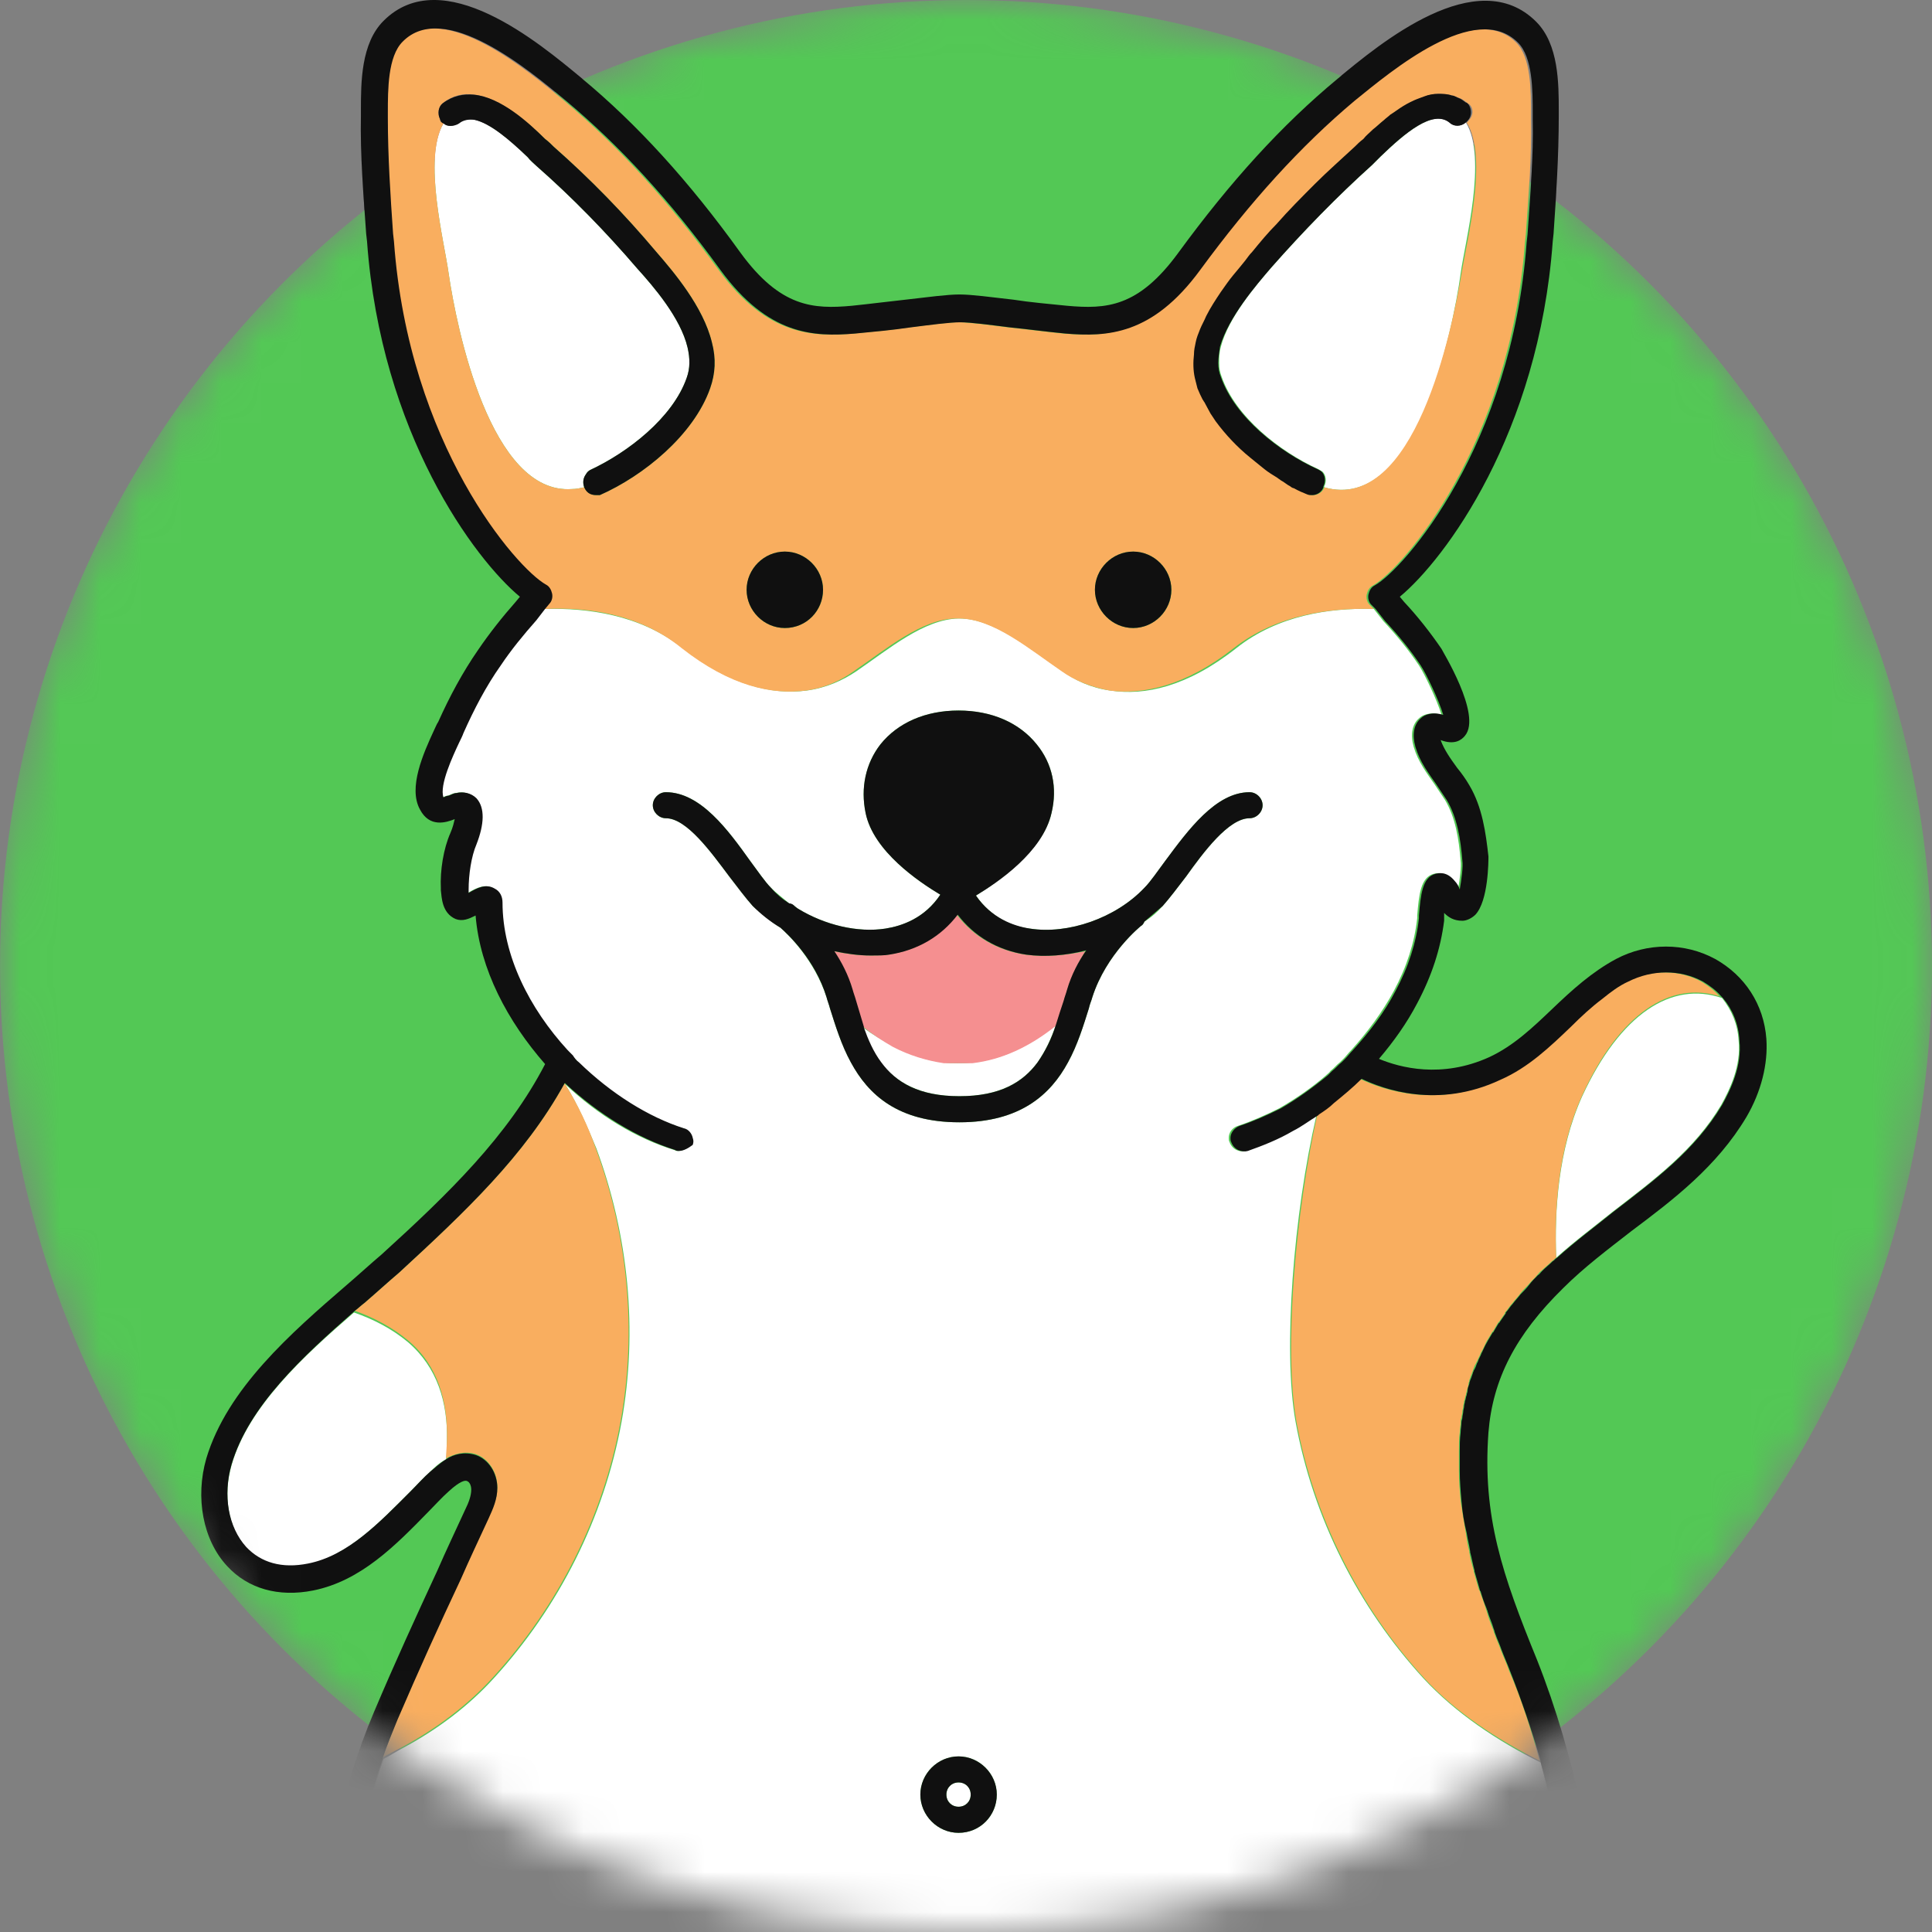 <svg width="48" height="48" viewBox="0 0 48 48" fill="none" xmlns="http://www.w3.org/2000/svg">
<rect x="0" y="0" width="48" height="48" fill="#808080" stroke="none"/>
<g clip-path="url(#clip0_2374_2957)">
<g clip-path="url(#clip1_2374_2957)">
<path d="M43.195 25.854C43.173 25.444 43.022 25.099 42.785 24.797C41.533 24.365 40.26 25.185 39.31 27.235C38.706 28.573 38.62 30.105 38.663 31.249C39.116 30.839 39.612 30.472 40.066 30.105C41.101 29.307 42.094 28.573 42.763 27.451C42.979 27.062 43.26 26.48 43.195 25.854Z" fill="white"/>
<path d="M35.361 41.694C33.742 39.925 32.62 37.702 32.189 35.328C31.865 33.537 32.146 30.127 32.707 27.71C32.512 27.839 32.297 27.991 32.081 28.098C31.714 28.314 31.326 28.465 30.959 28.595C30.786 28.638 30.613 28.552 30.549 28.379C30.527 28.336 30.527 28.314 30.527 28.271C30.527 28.142 30.613 28.012 30.764 27.969C31.088 27.861 31.433 27.71 31.779 27.537C32.189 27.3 32.599 27.019 32.944 26.717L32.966 26.696C32.987 26.674 33.03 26.652 33.052 26.609C33.138 26.545 33.203 26.458 33.289 26.393C33.311 26.372 33.354 26.329 33.376 26.307C33.44 26.242 33.505 26.156 33.57 26.091C33.98 25.638 34.347 25.142 34.627 24.624C34.951 24.02 35.145 23.415 35.21 22.811C35.21 22.79 35.21 22.768 35.21 22.746C35.253 22.228 35.296 21.797 35.62 21.71C35.706 21.689 35.901 21.646 36.095 21.883C36.16 21.948 36.203 22.034 36.224 22.099C36.267 21.861 36.311 21.516 36.289 21.387C36.246 20.847 36.16 20.308 35.901 19.876C35.814 19.747 35.728 19.617 35.642 19.488C35.447 19.207 35.232 18.927 35.124 18.56C35.037 18.258 35.081 17.998 35.253 17.848C35.34 17.761 35.534 17.675 35.814 17.761C35.706 17.394 35.383 16.725 35.253 16.531C34.994 16.143 34.692 15.776 34.368 15.43L34.131 15.128C34.109 15.128 34.066 15.128 34.045 15.128C33.052 15.107 31.757 15.279 30.721 16.099C29.491 17.07 28.434 17.286 27.592 17.157C27.096 17.092 26.707 16.898 26.405 16.682C25.585 16.121 24.7 15.366 23.837 15.366H23.815C22.952 15.387 22.089 16.121 21.269 16.682C20.945 16.898 20.535 17.092 20.039 17.157C19.219 17.265 18.161 17.049 16.953 16.099C15.895 15.258 14.557 15.107 13.586 15.128C13.564 15.128 13.543 15.128 13.521 15.128L13.305 15.409C12.982 15.776 12.68 16.143 12.421 16.531C12.054 17.049 11.752 17.632 11.493 18.214C11.471 18.279 11.428 18.365 11.385 18.452C11.234 18.775 10.888 19.509 10.996 19.811C11.039 19.79 11.083 19.768 11.126 19.768C11.191 19.747 11.255 19.703 11.32 19.703C11.493 19.66 11.687 19.703 11.816 19.833C12.032 20.07 12.011 20.48 11.816 20.977C11.687 21.279 11.622 21.732 11.622 22.099V22.142C11.622 22.142 11.622 22.164 11.622 22.185C11.838 22.056 12.054 21.948 12.27 22.077C12.399 22.142 12.464 22.271 12.464 22.423C12.464 23.739 13.133 25.055 14.082 26.091C14.126 26.134 14.169 26.178 14.212 26.221C14.255 26.286 14.32 26.329 14.363 26.393C15.14 27.17 16.068 27.753 16.974 28.034C17.082 28.055 17.168 28.163 17.19 28.271C17.212 28.336 17.212 28.379 17.19 28.444C17.104 28.508 16.974 28.595 16.845 28.595C16.823 28.595 16.78 28.595 16.758 28.573C15.83 28.293 14.859 27.71 14.039 26.933C14.363 27.451 14.6 28.012 14.816 28.53C15.615 30.688 15.852 33.062 15.442 35.328C15.01 37.702 13.888 39.925 12.27 41.694C11.644 42.385 10.867 42.968 10.025 43.421C9.852 43.507 9.701 43.615 9.529 43.701C8.968 45.342 8.666 47.111 8.666 48.838C8.666 48.859 8.666 48.859 8.666 48.881H39.008C39.008 47.327 38.749 45.514 38.275 43.788C37.196 43.248 36.16 42.558 35.361 41.694ZM20.621 25.055C20.6 24.969 20.557 24.861 20.535 24.775C20.233 23.847 19.585 23.221 19.391 23.049C19.154 22.897 18.916 22.703 18.701 22.509C18.528 22.315 18.334 22.056 18.118 21.775C17.665 21.171 17.061 20.329 16.543 20.329C16.37 20.329 16.219 20.178 16.219 20.006C16.219 19.833 16.37 19.682 16.543 19.682C17.406 19.682 18.096 20.631 18.636 21.387C18.83 21.646 19.003 21.905 19.154 22.056C19.283 22.185 19.456 22.315 19.607 22.444C19.65 22.466 19.672 22.466 19.715 22.487C19.715 22.487 19.758 22.53 19.823 22.574C20.492 22.984 21.312 23.178 22.003 23.07C22.413 23.005 22.974 22.811 23.362 22.228C22.823 21.905 21.7 21.149 21.506 20.2C21.377 19.574 21.506 18.97 21.873 18.495C22.305 17.955 22.995 17.653 23.815 17.653C24.635 17.653 25.326 17.955 25.758 18.495C26.146 18.97 26.276 19.574 26.125 20.2C25.909 21.149 24.765 21.926 24.247 22.25C24.635 22.811 25.175 23.027 25.585 23.07C26.535 23.221 27.721 22.811 28.434 22.056C28.585 21.905 28.757 21.646 28.952 21.387C29.513 20.631 30.203 19.682 31.045 19.682C31.218 19.682 31.369 19.833 31.369 20.006C31.369 20.178 31.218 20.329 31.045 20.329C30.527 20.329 29.901 21.171 29.47 21.775C29.254 22.056 29.059 22.315 28.887 22.509C28.757 22.66 28.606 22.79 28.434 22.897C28.412 22.941 28.39 22.984 28.347 23.005C28.347 23.005 27.484 23.696 27.139 24.775C27.117 24.861 27.074 24.948 27.052 25.055C26.923 25.465 26.772 25.962 26.535 26.393C26.103 27.192 25.348 27.883 23.837 27.883C22.305 27.883 21.571 27.192 21.139 26.393C20.902 25.962 20.751 25.465 20.621 25.055ZM23.815 45.536C23.297 45.536 22.866 45.104 22.866 44.586C22.866 44.068 23.297 43.637 23.815 43.637C24.333 43.637 24.765 44.068 24.765 44.586C24.765 45.104 24.355 45.536 23.815 45.536Z" fill="white"/>
<path d="M10.198 37.054C10.37 36.882 10.521 36.709 10.694 36.558C10.78 36.472 10.91 36.342 11.082 36.256C11.104 36.105 11.104 35.932 11.104 35.781C11.126 34.853 10.867 33.968 10.133 33.343C9.744 33.019 9.291 32.781 8.795 32.609C7.522 33.709 6.162 34.961 5.752 36.407C5.536 37.162 5.666 37.961 6.119 38.457C6.486 38.846 7.004 38.997 7.651 38.867C8.644 38.651 9.421 37.831 10.198 37.054Z" fill="white"/>
<path d="M14.212 12.15C14.32 12.15 14.406 12.129 14.514 12.107C14.471 11.999 14.492 11.87 14.557 11.783C14.579 11.74 14.622 11.697 14.665 11.675C15.593 11.244 16.715 10.38 17.061 9.388C17.147 9.15 17.147 8.913 17.082 8.632C16.909 7.899 16.24 7.122 15.83 6.669C15.053 5.762 14.212 4.899 13.327 4.122C13.262 4.057 13.176 3.993 13.111 3.906C12.68 3.475 12.183 3.065 11.795 2.978C11.644 2.957 11.514 2.957 11.406 3.065C11.342 3.108 11.255 3.129 11.191 3.129C11.126 3.129 11.061 3.108 11.018 3.065C10.5 3.949 11.039 6 11.147 6.798C11.342 8.136 12.183 12.301 14.212 12.15Z" fill="white"/>
<path d="M32.75 11.654C32.793 11.675 32.815 11.697 32.858 11.718C32.944 11.805 32.966 11.956 32.901 12.085C32.901 12.085 32.901 12.085 32.901 12.107C35.167 12.754 36.095 8.222 36.289 6.798C36.397 6 36.958 3.928 36.419 3.043C36.311 3.151 36.116 3.151 36.008 3.043C35.599 2.719 34.908 3.302 34.304 3.885C34.217 3.971 34.153 4.036 34.088 4.1C33.225 4.877 32.383 5.741 31.584 6.647C31.196 7.1 30.527 7.877 30.333 8.611C30.29 8.762 30.29 8.891 30.29 9.021C30.29 9.15 30.311 9.258 30.354 9.366C30.7 10.359 31.8 11.222 32.75 11.654Z" fill="white"/>
<path d="M23.837 27.235C24.83 27.235 25.412 26.89 25.779 26.393C25.973 26.113 26.125 25.789 26.232 25.465C25.585 25.983 24.894 26.329 24.161 26.393C24.031 26.415 23.923 26.415 23.794 26.415C23.664 26.415 23.556 26.415 23.448 26.393C23.017 26.35 22.585 26.199 22.175 25.983C21.938 25.854 21.679 25.703 21.441 25.53C21.549 25.854 21.7 26.134 21.873 26.393C22.262 26.89 22.844 27.235 23.837 27.235Z" fill="white"/>
<path d="M25.477 23.718C24.765 23.61 24.182 23.264 23.772 22.725C23.362 23.264 22.779 23.61 22.067 23.718C21.959 23.739 21.787 23.739 21.614 23.739C21.312 23.739 21.01 23.696 20.707 23.631C20.88 23.912 21.031 24.235 21.161 24.581C21.182 24.667 21.226 24.775 21.247 24.861C21.312 25.077 21.377 25.293 21.441 25.509C21.679 25.703 21.916 25.854 22.175 26.005C22.585 26.221 23.017 26.35 23.448 26.415H24.16C24.894 26.329 25.585 26.005 26.232 25.487C26.297 25.293 26.362 25.099 26.427 24.883C26.448 24.797 26.491 24.689 26.513 24.602C26.621 24.235 26.793 23.912 26.966 23.631C26.47 23.739 25.952 23.782 25.477 23.718Z" fill="#F58F90"/>
<path d="M42.267 24.386C41.706 24.084 41.015 24.084 40.411 24.386C40.195 24.516 39.979 24.667 39.764 24.818C39.505 25.034 39.246 25.271 38.987 25.509C38.469 26.005 37.929 26.523 37.239 26.825C35.685 27.559 34.325 27.062 33.786 26.803C33.57 27.019 33.332 27.213 33.095 27.408C32.965 27.494 32.858 27.58 32.728 27.688C32.189 30.105 31.887 33.515 32.21 35.328C32.642 37.68 33.764 39.925 35.383 41.694C36.16 42.536 37.174 43.205 38.253 43.745C38.037 42.968 37.8 42.212 37.498 41.522C37.433 41.327 37.346 41.155 37.282 40.982C37.239 40.853 37.174 40.723 37.131 40.594C37.109 40.55 37.109 40.507 37.087 40.464C37.023 40.313 36.98 40.184 36.936 40.033C36.936 40.011 36.915 39.989 36.915 39.968C36.872 39.817 36.807 39.666 36.764 39.536C36.764 39.515 36.764 39.515 36.742 39.493C36.699 39.342 36.656 39.191 36.613 39.04V39.018C36.569 38.867 36.526 38.716 36.505 38.565V38.544C36.462 38.392 36.44 38.241 36.419 38.09C36.375 37.831 36.332 37.572 36.289 37.292C36.267 37.054 36.246 36.795 36.246 36.536C36.246 36.385 36.246 36.234 36.246 36.083C36.246 36.083 36.246 36.083 36.246 36.062C36.246 35.911 36.246 35.738 36.267 35.587C36.267 35.501 36.289 35.414 36.289 35.328C36.289 35.285 36.289 35.263 36.31 35.22C36.31 35.177 36.332 35.112 36.332 35.069C36.332 35.026 36.354 34.983 36.354 34.94C36.354 34.896 36.375 34.853 36.375 34.81C36.397 34.767 36.397 34.702 36.419 34.659C36.419 34.616 36.44 34.594 36.44 34.551C36.462 34.486 36.483 34.443 36.483 34.378C36.483 34.357 36.505 34.335 36.505 34.292C36.526 34.227 36.548 34.163 36.569 34.119C36.569 34.098 36.591 34.076 36.591 34.055C36.613 33.99 36.634 33.925 36.677 33.86C36.677 33.839 36.699 33.817 36.699 33.817C36.721 33.752 36.764 33.688 36.785 33.623C36.785 33.602 36.807 33.602 36.807 33.58C36.85 33.515 36.872 33.45 36.915 33.364C36.915 33.343 36.936 33.343 36.936 33.321C36.98 33.256 37.023 33.17 37.066 33.105C37.066 33.105 37.066 33.084 37.087 33.084C37.131 33.019 37.174 32.932 37.217 32.868C37.217 32.868 37.217 32.846 37.239 32.846C37.282 32.781 37.346 32.695 37.39 32.63C37.39 32.63 37.39 32.63 37.39 32.609C37.454 32.544 37.498 32.458 37.562 32.393C37.627 32.307 37.692 32.242 37.757 32.156C37.821 32.069 37.886 32.005 37.972 31.918C38.037 31.832 38.123 31.767 38.188 31.681C38.231 31.638 38.253 31.594 38.296 31.573C38.382 31.486 38.469 31.422 38.555 31.335C38.598 31.314 38.62 31.271 38.663 31.249C38.62 30.127 38.684 28.595 39.31 27.213C40.238 25.185 41.49 24.365 42.72 24.753C42.591 24.602 42.44 24.494 42.267 24.386Z" fill="#F9AE5F"/>
<path d="M14.039 26.933C14.017 26.911 14.017 26.933 14.017 26.933C13.025 28.724 11.557 30.105 9.917 31.616C9.636 31.853 9.356 32.112 9.054 32.371C8.967 32.436 8.903 32.501 8.816 32.566C9.291 32.738 9.744 32.976 10.133 33.299C10.888 33.925 11.126 34.832 11.104 35.76C11.104 35.911 11.082 36.083 11.082 36.234C11.277 36.127 11.536 36.04 11.816 36.127C12.14 36.234 12.356 36.58 12.356 36.947C12.356 37.227 12.248 37.465 12.14 37.702C11.902 38.22 11.665 38.716 11.449 39.212C10.91 40.356 10.413 41.457 9.874 42.709C9.744 43.011 9.636 43.334 9.507 43.658C9.68 43.572 9.831 43.486 10.003 43.399C10.845 42.946 11.622 42.363 12.248 41.673C13.866 39.903 14.989 37.68 15.42 35.306C15.83 33.04 15.593 30.666 14.794 28.508C14.622 28.012 14.363 27.451 14.039 26.933Z" fill="#F9AE5F"/>
<path d="M34.045 15.128C34.066 15.128 34.109 15.128 34.131 15.128L34.023 15.02C33.958 14.956 33.937 14.848 33.958 14.761C33.98 14.675 34.023 14.589 34.109 14.546C34.843 14.136 37.519 11.071 37.886 6.021L37.908 5.827C37.972 4.877 38.059 3.906 38.037 2.957V2.827C38.037 2.244 38.037 1.424 37.67 1.057C36.613 -2.74777e-05 34.52 1.77 33.613 2.503C32.275 3.626 31.023 5.007 29.772 6.712C28.585 8.33 27.462 8.373 26.427 8.287C25.973 8.244 25.499 8.179 25.067 8.136C24.549 8.071 24.074 8.006 23.815 8.006C23.556 8.006 23.082 8.071 22.564 8.136C22.132 8.201 21.657 8.244 21.204 8.287C20.168 8.373 19.046 8.33 17.859 6.712C16.607 4.985 15.356 3.626 14.018 2.503C13.111 1.748 10.996 -0.022 9.96 1.036C9.594 1.403 9.594 2.223 9.594 2.805V2.935C9.594 3.885 9.658 4.877 9.723 5.805L9.745 5.999C10.111 11.049 12.787 14.114 13.521 14.524C13.608 14.567 13.651 14.653 13.672 14.74C13.694 14.826 13.672 14.934 13.608 14.999L13.5 15.128C13.521 15.128 13.543 15.128 13.564 15.128C14.557 15.085 15.874 15.236 16.931 16.099C18.14 17.049 19.175 17.265 20.017 17.157C20.513 17.092 20.902 16.898 21.204 16.682C22.024 16.121 22.909 15.366 23.772 15.366H23.794H23.815C24.679 15.366 25.563 16.121 26.384 16.682C26.686 16.898 27.096 17.07 27.57 17.157C28.39 17.265 29.448 17.049 30.657 16.099C31.735 15.258 33.074 15.107 34.045 15.128ZM17.643 9.647C17.233 10.812 15.982 11.826 14.902 12.301C14.902 12.301 14.859 12.301 14.816 12.301C14.708 12.301 14.6 12.258 14.536 12.15C14.536 12.128 14.514 12.128 14.514 12.107C14.406 12.128 14.32 12.15 14.212 12.15C12.183 12.301 11.342 8.136 11.147 6.798C11.039 5.999 10.5 3.949 11.018 3.064C10.996 3.043 10.975 3.043 10.953 3.021C10.931 3 10.931 2.978 10.931 2.957C10.867 2.827 10.888 2.654 10.996 2.568C11.234 2.374 11.514 2.309 11.773 2.352C12.442 2.417 13.133 3.064 13.543 3.453C13.629 3.518 13.694 3.582 13.759 3.647C14.665 4.446 15.507 5.309 16.305 6.258C16.737 6.755 17.471 7.618 17.686 8.503C17.794 8.913 17.773 9.28 17.643 9.647ZM19.499 15.603C18.981 15.603 18.55 15.171 18.55 14.653C18.55 14.136 18.981 13.704 19.499 13.704C20.017 13.704 20.449 14.136 20.449 14.653C20.449 15.171 20.039 15.603 19.499 15.603ZM28.153 15.603C27.635 15.603 27.203 15.171 27.203 14.653C27.203 14.136 27.635 13.704 28.153 13.704C28.671 13.704 29.103 14.136 29.103 14.653C29.103 15.171 28.671 15.603 28.153 15.603ZM32.901 12.107C32.858 12.236 32.728 12.301 32.62 12.301C32.577 12.301 32.534 12.301 32.491 12.28C32.383 12.236 32.275 12.172 32.167 12.128C32.146 12.107 32.102 12.085 32.081 12.085C31.994 12.042 31.93 11.999 31.843 11.934C31.822 11.913 31.779 11.891 31.757 11.87C31.649 11.805 31.541 11.718 31.433 11.654C31.326 11.567 31.196 11.481 31.088 11.373C30.764 11.093 30.462 10.79 30.225 10.467C30.182 10.402 30.139 10.337 30.095 10.273C30.031 10.186 29.988 10.1 29.944 9.992C29.923 9.97 29.923 9.949 29.901 9.927C29.858 9.841 29.815 9.733 29.772 9.647C29.729 9.56 29.707 9.474 29.707 9.388C29.664 9.215 29.664 9.021 29.685 8.805C29.685 8.697 29.707 8.611 29.729 8.503C29.75 8.395 29.793 8.287 29.836 8.179C29.88 8.071 29.923 7.963 29.988 7.855C30.095 7.64 30.225 7.445 30.354 7.251C30.462 7.1 30.549 6.971 30.657 6.841C30.764 6.712 30.851 6.582 30.959 6.474C31.023 6.41 31.088 6.323 31.131 6.258C31.326 6.021 31.541 5.805 31.735 5.568C32.038 5.223 32.361 4.899 32.685 4.575C33.009 4.251 33.333 3.949 33.678 3.647C33.742 3.582 33.807 3.518 33.894 3.453C33.958 3.388 34.045 3.302 34.131 3.216C34.217 3.129 34.304 3.043 34.412 2.978C34.455 2.935 34.52 2.892 34.563 2.849C34.67 2.762 34.778 2.698 34.886 2.633C34.994 2.568 35.102 2.503 35.232 2.46C35.296 2.439 35.34 2.417 35.404 2.395C35.512 2.352 35.642 2.331 35.75 2.331C35.858 2.331 35.987 2.352 36.095 2.374C36.16 2.395 36.203 2.417 36.267 2.439C36.332 2.46 36.375 2.503 36.44 2.547C36.462 2.568 36.483 2.59 36.505 2.59C36.613 2.698 36.613 2.87 36.483 3C36.462 3.021 36.462 3.043 36.44 3.043C36.98 3.906 36.44 5.978 36.311 6.798C36.073 8.201 35.145 12.754 32.901 12.107Z" fill="#F9AE5F"/>
<path d="M43.885 25.811C43.821 24.948 43.346 24.235 42.612 23.825C41.857 23.415 40.929 23.415 40.152 23.825C39.548 24.149 39.051 24.602 38.577 25.055C38.08 25.53 37.605 25.983 37.001 26.264C35.814 26.803 34.778 26.523 34.26 26.307C34.627 25.876 34.951 25.422 35.21 24.926C35.577 24.235 35.792 23.566 35.879 22.876C35.879 22.854 35.879 22.811 35.879 22.768C35.879 22.725 35.879 22.703 35.879 22.682C35.987 22.79 36.116 22.876 36.332 22.876C36.44 22.876 36.569 22.811 36.656 22.725C36.98 22.379 36.98 21.387 36.98 21.279C36.915 20.696 36.828 20.049 36.505 19.509C36.418 19.358 36.31 19.207 36.203 19.078C36.03 18.84 35.879 18.624 35.792 18.387C36.138 18.517 36.31 18.387 36.397 18.279C36.828 17.761 35.814 16.143 35.814 16.121C35.534 15.711 35.21 15.301 34.886 14.956L34.778 14.826C35.9 13.898 38.231 10.769 38.577 6L38.598 5.805C38.663 4.856 38.727 3.863 38.727 2.892V2.762C38.727 2.072 38.727 1.101 38.166 0.54C36.699 -0.928 34.282 1.079 33.224 1.964C31.843 3.108 30.57 4.51 29.275 6.28C28.282 7.64 27.484 7.683 26.513 7.597C26.081 7.553 25.585 7.51 25.175 7.445C24.614 7.381 24.139 7.316 23.837 7.316C23.535 7.316 23.06 7.381 22.499 7.445C22.089 7.489 21.592 7.553 21.161 7.597C20.211 7.683 19.391 7.64 18.398 6.28C17.125 4.51 15.83 3.086 14.449 1.942C13.413 1.079 10.996 -0.95 9.529 0.518C8.967 1.079 8.967 2.05 8.967 2.741V2.87C8.946 3.863 9.032 4.856 9.097 5.805L9.119 6C9.464 10.769 11.795 13.898 12.917 14.826L12.809 14.956C12.485 15.322 12.161 15.732 11.881 16.143C11.492 16.704 11.169 17.308 10.888 17.934C10.845 17.998 10.823 18.063 10.78 18.15C10.521 18.711 10.133 19.574 10.435 20.113C10.672 20.567 11.082 20.437 11.298 20.351C11.277 20.437 11.255 20.545 11.19 20.696C11.018 21.085 10.931 21.624 10.953 22.077V22.12C10.975 22.293 10.975 22.682 11.32 22.833C11.492 22.897 11.643 22.833 11.816 22.746C11.924 24.084 12.615 25.379 13.543 26.437C12.615 28.228 11.147 29.652 9.485 31.163C9.205 31.4 8.924 31.659 8.622 31.918C7.219 33.127 5.644 34.508 5.126 36.234C4.846 37.206 5.04 38.263 5.644 38.91C6.162 39.471 6.917 39.687 7.781 39.515C8.967 39.277 9.831 38.392 10.651 37.551C10.823 37.378 10.975 37.206 11.147 37.054C11.428 36.795 11.557 36.774 11.6 36.795C11.665 36.817 11.708 36.903 11.708 37.011C11.708 37.162 11.643 37.335 11.557 37.508C11.32 38.026 11.082 38.522 10.867 39.018C10.327 40.184 9.831 41.263 9.291 42.536C8.45 44.522 8.018 46.701 8.018 48.881C8.018 49.053 8.169 49.205 8.342 49.205C8.493 49.205 8.644 49.075 8.644 48.881C8.644 48.859 8.644 48.859 8.644 48.838C8.644 47.09 8.946 45.32 9.507 43.701C9.507 43.701 9.507 43.701 9.507 43.68C9.615 43.356 9.744 43.054 9.874 42.73C10.413 41.478 10.91 40.378 11.449 39.234C11.665 38.738 11.902 38.241 12.14 37.724C12.248 37.486 12.356 37.249 12.356 36.968C12.356 36.601 12.14 36.256 11.816 36.148C11.536 36.062 11.277 36.127 11.082 36.256C10.91 36.364 10.78 36.493 10.694 36.558C10.521 36.709 10.37 36.882 10.198 37.054C9.421 37.831 8.644 38.651 7.651 38.846C7.004 38.975 6.486 38.824 6.119 38.436C5.666 37.939 5.536 37.141 5.752 36.386C6.184 34.918 7.543 33.688 8.795 32.587C8.795 32.587 8.795 32.587 8.816 32.566C8.903 32.501 8.967 32.436 9.054 32.371C9.356 32.112 9.636 31.854 9.917 31.616C11.557 30.105 13.025 28.724 14.017 26.933C14.017 26.933 14.017 26.911 14.039 26.911L14.061 26.933C14.881 27.688 15.83 28.271 16.78 28.573C16.801 28.595 16.845 28.595 16.866 28.595C16.996 28.595 17.125 28.508 17.211 28.444C17.233 28.379 17.233 28.336 17.211 28.271C17.19 28.163 17.104 28.055 16.996 28.034C16.111 27.753 15.183 27.17 14.384 26.393C14.319 26.35 14.276 26.286 14.233 26.221C14.19 26.178 14.147 26.134 14.104 26.091C13.154 25.055 12.485 23.739 12.485 22.423C12.485 22.271 12.42 22.142 12.291 22.077C12.075 21.948 11.859 22.056 11.643 22.185C11.643 22.164 11.643 22.142 11.643 22.142V22.099C11.643 21.732 11.708 21.279 11.838 20.977C12.032 20.48 12.053 20.07 11.838 19.833C11.708 19.703 11.514 19.66 11.341 19.703C11.277 19.703 11.212 19.747 11.147 19.768C11.104 19.768 11.061 19.79 11.018 19.811C10.91 19.509 11.255 18.775 11.406 18.452C11.449 18.365 11.492 18.279 11.514 18.214C11.773 17.632 12.075 17.049 12.442 16.531C12.701 16.143 13.003 15.776 13.327 15.409L13.543 15.128L13.65 14.999C13.715 14.934 13.737 14.826 13.715 14.74C13.694 14.653 13.65 14.567 13.564 14.524C12.83 14.114 10.154 11.05 9.788 6L9.766 5.805C9.701 4.877 9.636 3.885 9.636 2.935V2.806C9.636 2.223 9.636 1.403 10.003 1.036C11.039 -0.022 13.154 1.748 14.061 2.503C15.399 3.626 16.65 4.985 17.902 6.712C19.089 8.33 20.211 8.373 21.247 8.287C21.7 8.244 22.175 8.201 22.607 8.136C23.125 8.071 23.599 8.007 23.858 8.007C24.117 8.007 24.592 8.071 25.11 8.136C25.542 8.179 26.016 8.244 26.47 8.287C27.506 8.373 28.628 8.33 29.815 6.712C31.066 5.007 32.318 3.626 33.656 2.503C34.562 1.77 36.656 3.83839e-05 37.713 1.058C38.08 1.424 38.08 2.244 38.08 2.827V2.957C38.102 3.906 38.015 4.877 37.951 5.827L37.929 6.021C37.562 11.071 34.886 14.136 34.152 14.546C34.066 14.589 34.023 14.675 34.001 14.761C33.98 14.848 34.001 14.956 34.066 15.02L34.174 15.128L34.411 15.43C34.735 15.776 35.037 16.143 35.296 16.531C35.426 16.725 35.749 17.394 35.857 17.761C35.577 17.675 35.383 17.761 35.296 17.848C35.123 17.998 35.08 18.258 35.167 18.56C35.275 18.927 35.49 19.207 35.685 19.488C35.771 19.617 35.857 19.747 35.944 19.876C36.203 20.308 36.289 20.847 36.332 21.387C36.354 21.516 36.31 21.861 36.267 22.099C36.246 22.034 36.203 21.948 36.138 21.883C35.944 21.646 35.749 21.689 35.663 21.71C35.339 21.797 35.296 22.228 35.253 22.746C35.253 22.768 35.253 22.79 35.253 22.811C35.188 23.415 34.994 24.02 34.67 24.624C34.39 25.163 34.023 25.638 33.613 26.091C33.548 26.156 33.483 26.242 33.419 26.307C33.397 26.329 33.354 26.372 33.332 26.393C33.246 26.458 33.181 26.545 33.095 26.609C33.073 26.631 33.03 26.674 33.009 26.696L32.987 26.717C32.62 27.019 32.232 27.3 31.822 27.537C31.476 27.71 31.131 27.861 30.807 27.969C30.678 28.012 30.57 28.142 30.57 28.271C30.57 28.314 30.57 28.336 30.591 28.379C30.656 28.552 30.829 28.638 31.002 28.595C31.368 28.465 31.757 28.314 32.124 28.098C32.34 27.991 32.534 27.839 32.75 27.71L32.771 27.688C32.901 27.602 33.03 27.516 33.138 27.408C33.376 27.214 33.613 27.019 33.829 26.803C34.368 27.062 35.728 27.559 37.282 26.825C37.972 26.523 38.512 26.005 39.03 25.509C39.289 25.25 39.548 25.012 39.807 24.818C40.022 24.645 40.217 24.494 40.454 24.387C41.058 24.084 41.749 24.084 42.31 24.387C42.483 24.494 42.634 24.602 42.763 24.753C42.785 24.775 42.806 24.797 42.806 24.797C43.044 25.077 43.195 25.444 43.216 25.854C43.281 26.48 43.001 27.062 42.785 27.451C42.116 28.573 41.123 29.307 40.087 30.105C39.634 30.472 39.138 30.839 38.684 31.249C38.641 31.271 38.62 31.314 38.577 31.335C38.49 31.422 38.404 31.487 38.318 31.573C38.274 31.616 38.253 31.659 38.21 31.681C38.123 31.767 38.059 31.832 37.994 31.918C37.929 32.005 37.864 32.069 37.778 32.156C37.713 32.242 37.648 32.307 37.584 32.393C37.519 32.458 37.476 32.544 37.411 32.609C37.411 32.609 37.411 32.609 37.411 32.63C37.368 32.695 37.303 32.781 37.26 32.846C37.26 32.846 37.26 32.868 37.239 32.868C37.195 32.932 37.152 33.019 37.109 33.084C37.109 33.084 37.109 33.105 37.087 33.105C37.044 33.17 37.001 33.256 36.958 33.321C36.958 33.343 36.936 33.343 36.936 33.364C36.893 33.429 36.872 33.494 36.828 33.58C36.828 33.602 36.807 33.602 36.807 33.623C36.785 33.688 36.742 33.753 36.721 33.817C36.721 33.839 36.699 33.861 36.699 33.861C36.677 33.925 36.656 33.99 36.613 34.055C36.613 34.076 36.591 34.098 36.591 34.12C36.569 34.184 36.548 34.249 36.526 34.292C36.526 34.314 36.505 34.335 36.505 34.378C36.483 34.443 36.462 34.486 36.462 34.551C36.462 34.594 36.44 34.616 36.44 34.659C36.418 34.702 36.418 34.767 36.397 34.81C36.397 34.853 36.375 34.896 36.375 34.94C36.375 34.983 36.354 35.026 36.354 35.069C36.354 35.112 36.332 35.177 36.332 35.22C36.332 35.263 36.31 35.285 36.31 35.328C36.31 35.414 36.289 35.501 36.289 35.587C36.267 35.76 36.267 35.911 36.267 36.062C36.267 36.062 36.267 36.062 36.267 36.083C36.267 36.234 36.267 36.386 36.267 36.536C36.267 36.795 36.289 37.054 36.31 37.292C36.332 37.572 36.375 37.831 36.44 38.09C36.462 38.241 36.505 38.392 36.526 38.544V38.565C36.569 38.716 36.591 38.867 36.634 39.018V39.04C36.677 39.191 36.721 39.342 36.764 39.493C36.764 39.515 36.764 39.515 36.785 39.536C36.828 39.687 36.872 39.817 36.936 39.968C36.936 39.989 36.958 40.011 36.958 40.033C37.001 40.184 37.066 40.313 37.109 40.464C37.131 40.507 37.131 40.551 37.152 40.594C37.195 40.723 37.26 40.853 37.303 40.982C37.368 41.155 37.454 41.349 37.519 41.522C37.8 42.234 38.059 42.989 38.274 43.745V43.766C38.749 45.493 39.008 47.327 39.008 48.859C39.008 49.032 39.159 49.183 39.332 49.183C39.505 49.183 39.656 49.032 39.72 48.838C39.72 46.485 39.138 43.637 38.188 41.241C37.325 39.126 36.828 37.68 36.98 35.587C37.087 34.27 37.648 33.17 38.835 32.005C39.353 31.487 39.958 31.033 40.54 30.58C41.576 29.803 42.655 28.983 43.389 27.753C43.756 27.127 43.928 26.437 43.885 25.811Z" fill="#101010"/>
<path d="M14.665 11.675C14.621 11.697 14.578 11.74 14.557 11.783C14.492 11.87 14.47 11.977 14.514 12.107C14.514 12.129 14.535 12.129 14.535 12.15C14.6 12.258 14.686 12.301 14.816 12.301C14.859 12.301 14.902 12.301 14.902 12.301C15.981 11.826 17.233 10.812 17.643 9.647C17.772 9.28 17.794 8.913 17.686 8.503C17.47 7.618 16.736 6.755 16.305 6.258C15.506 5.309 14.665 4.446 13.758 3.647C13.694 3.582 13.629 3.518 13.543 3.453C13.132 3.043 12.442 2.417 11.773 2.352C11.514 2.331 11.255 2.374 10.996 2.568C10.888 2.655 10.867 2.827 10.931 2.957C10.931 2.978 10.953 3 10.953 3.021C10.974 3.043 10.996 3.065 11.018 3.065C11.061 3.108 11.125 3.129 11.19 3.129C11.255 3.129 11.341 3.108 11.406 3.065C11.514 2.978 11.665 2.957 11.794 2.978C12.183 3.065 12.658 3.475 13.111 3.906C13.176 3.993 13.262 4.057 13.327 4.122C14.211 4.899 15.053 5.762 15.83 6.669C16.24 7.122 16.909 7.899 17.082 8.632C17.146 8.913 17.146 9.15 17.06 9.388C16.715 10.38 15.593 11.244 14.665 11.675Z" fill="#101010"/>
<path d="M31.584 6.647C32.383 5.741 33.224 4.877 34.088 4.1C34.152 4.036 34.217 3.971 34.303 3.885C34.908 3.302 35.598 2.719 36.008 3.043C36.116 3.151 36.289 3.151 36.418 3.043C36.44 3.021 36.462 3 36.462 3C36.569 2.892 36.569 2.719 36.483 2.59C36.462 2.568 36.44 2.547 36.418 2.547C36.354 2.503 36.31 2.46 36.246 2.439C36.181 2.417 36.138 2.374 36.073 2.374C35.965 2.331 35.836 2.331 35.728 2.331C35.62 2.331 35.49 2.352 35.383 2.396C35.318 2.417 35.275 2.439 35.21 2.46C35.102 2.503 34.972 2.568 34.865 2.633C34.757 2.698 34.649 2.784 34.541 2.849C34.498 2.892 34.433 2.935 34.39 2.978C34.282 3.065 34.196 3.151 34.109 3.216C34.023 3.302 33.937 3.367 33.872 3.453C33.785 3.518 33.721 3.582 33.656 3.647C33.332 3.949 32.987 4.251 32.663 4.575C32.34 4.899 32.016 5.223 31.714 5.568C31.498 5.784 31.304 6.021 31.11 6.258C31.045 6.323 31.002 6.388 30.937 6.474C30.851 6.582 30.743 6.712 30.635 6.841C30.527 6.971 30.441 7.1 30.333 7.251C30.203 7.445 30.074 7.64 29.966 7.855C29.923 7.963 29.858 8.071 29.815 8.179C29.771 8.287 29.728 8.395 29.707 8.503C29.685 8.611 29.664 8.697 29.664 8.805C29.642 8.999 29.642 9.194 29.685 9.388C29.707 9.474 29.728 9.56 29.75 9.647C29.793 9.755 29.836 9.841 29.879 9.927C29.901 9.949 29.901 9.97 29.923 9.992C29.966 10.078 30.03 10.186 30.074 10.273C30.117 10.337 30.16 10.402 30.203 10.467C30.441 10.79 30.743 11.114 31.066 11.373C31.174 11.46 31.304 11.567 31.412 11.654C31.52 11.74 31.628 11.805 31.735 11.87C31.757 11.891 31.8 11.913 31.822 11.934C31.908 11.977 31.973 12.042 32.059 12.085C32.081 12.107 32.124 12.129 32.145 12.129C32.253 12.193 32.361 12.236 32.469 12.28C32.512 12.301 32.555 12.301 32.599 12.301C32.706 12.301 32.836 12.236 32.879 12.107C32.879 12.107 32.879 12.107 32.879 12.085C32.944 11.956 32.922 11.805 32.836 11.719C32.814 11.697 32.771 11.675 32.728 11.654C31.779 11.222 30.678 10.359 30.333 9.366C30.289 9.258 30.268 9.15 30.268 9.021C30.268 8.891 30.289 8.762 30.311 8.611C30.527 7.877 31.196 7.1 31.584 6.647Z" fill="#101010"/>
<path d="M19.499 15.603C20.038 15.603 20.448 15.171 20.448 14.653C20.448 14.136 20.017 13.704 19.499 13.704C18.981 13.704 18.549 14.136 18.549 14.653C18.549 15.171 18.981 15.603 19.499 15.603Z" fill="#101010"/>
<path d="M31.369 20.006C31.369 19.833 31.218 19.682 31.045 19.682C30.203 19.682 29.513 20.631 28.951 21.387C28.757 21.646 28.585 21.905 28.433 22.056C27.721 22.811 26.534 23.221 25.585 23.07C25.175 23.005 24.635 22.811 24.247 22.25C24.786 21.926 25.909 21.171 26.124 20.2C26.276 19.574 26.146 18.97 25.758 18.495C25.326 17.955 24.635 17.653 23.815 17.653C22.995 17.653 22.305 17.955 21.873 18.495C21.506 18.97 21.377 19.574 21.506 20.2C21.7 21.149 22.823 21.905 23.362 22.228C22.974 22.811 22.413 23.005 22.002 23.07C21.312 23.178 20.492 22.984 19.823 22.574C19.758 22.53 19.715 22.487 19.715 22.487C19.693 22.466 19.65 22.444 19.607 22.444C19.434 22.336 19.283 22.207 19.154 22.056C19.003 21.905 18.83 21.646 18.636 21.387C18.096 20.631 17.406 19.682 16.543 19.682C16.37 19.682 16.219 19.833 16.219 20.006C16.219 20.178 16.37 20.329 16.543 20.329C17.06 20.329 17.665 21.171 18.118 21.775C18.334 22.056 18.528 22.315 18.701 22.509C18.895 22.703 19.132 22.897 19.391 23.049C19.585 23.221 20.254 23.847 20.535 24.775C20.556 24.861 20.6 24.969 20.621 25.055C20.751 25.465 20.902 25.962 21.139 26.393C21.571 27.192 22.305 27.883 23.837 27.883C25.348 27.883 26.103 27.192 26.534 26.393C26.772 25.962 26.923 25.465 27.052 25.055C27.074 24.948 27.117 24.861 27.139 24.775C27.484 23.696 28.347 23.005 28.347 23.005C28.39 22.984 28.412 22.941 28.433 22.897C28.585 22.768 28.736 22.638 28.887 22.509C29.059 22.315 29.254 22.056 29.469 21.775C29.901 21.171 30.527 20.329 31.045 20.329C31.218 20.329 31.369 20.178 31.369 20.006ZM26.513 24.581C26.491 24.667 26.448 24.775 26.427 24.861C26.362 25.055 26.297 25.25 26.232 25.465C26.124 25.811 25.973 26.113 25.779 26.393C25.412 26.89 24.851 27.235 23.837 27.235C22.823 27.235 22.261 26.89 21.895 26.393C21.7 26.134 21.571 25.832 21.463 25.53V25.509C21.398 25.293 21.333 25.077 21.269 24.861C21.247 24.775 21.204 24.667 21.182 24.581C21.075 24.214 20.902 23.89 20.729 23.631C21.031 23.696 21.333 23.739 21.636 23.739C21.808 23.739 21.981 23.739 22.089 23.718C22.801 23.61 23.384 23.264 23.794 22.725C24.204 23.264 24.786 23.61 25.498 23.718C25.973 23.782 26.491 23.739 26.988 23.61C26.793 23.89 26.621 24.214 26.513 24.581Z" fill="#101010"/>
<path d="M29.102 14.653C29.102 14.136 28.671 13.704 28.153 13.704C27.635 13.704 27.203 14.136 27.203 14.653C27.203 15.171 27.635 15.603 28.153 15.603C28.671 15.603 29.102 15.171 29.102 14.653Z" fill="#101010"/>
</g>
<mask id="mask0_2374_2957" style="mask-type:alpha" maskUnits="userSpaceOnUse" x="0" y="0" width="48" height="48">
<circle cx="24" cy="24" r="24" fill="#53C855"/>
</mask>
<g mask="url(#mask0_2374_2957)">
<circle cx="24" cy="24" r="24" fill="#53C855"/>
<path d="M43.195 25.854C43.173 25.444 43.022 25.099 42.785 24.797C41.533 24.365 40.26 25.185 39.31 27.235C38.706 28.573 38.62 30.105 38.663 31.249C39.116 30.839 39.612 30.472 40.066 30.105C41.101 29.307 42.094 28.573 42.763 27.451C42.979 27.062 43.26 26.48 43.195 25.854Z" fill="white"/>
<path d="M23.815 44.284C23.643 44.284 23.513 44.413 23.513 44.586C23.513 44.759 23.643 44.888 23.815 44.888C23.988 44.888 24.117 44.759 24.117 44.586C24.117 44.413 23.988 44.284 23.815 44.284Z" fill="white"/>
<path d="M35.361 41.694C33.742 39.925 32.62 37.702 32.189 35.328C31.865 33.537 32.146 30.127 32.707 27.71C32.512 27.839 32.297 27.991 32.081 28.098C31.714 28.314 31.326 28.465 30.959 28.595C30.786 28.638 30.613 28.552 30.549 28.379C30.527 28.336 30.527 28.314 30.527 28.271C30.527 28.142 30.613 28.012 30.764 27.969C31.088 27.861 31.433 27.71 31.779 27.537C32.189 27.3 32.599 27.019 32.944 26.717L32.966 26.696C32.987 26.674 33.03 26.652 33.052 26.609C33.138 26.545 33.203 26.458 33.289 26.393C33.311 26.372 33.354 26.329 33.376 26.307C33.44 26.242 33.505 26.156 33.57 26.091C33.98 25.638 34.347 25.142 34.627 24.624C34.951 24.02 35.145 23.415 35.21 22.811C35.21 22.79 35.21 22.768 35.21 22.746C35.253 22.228 35.296 21.797 35.62 21.71C35.706 21.689 35.901 21.646 36.095 21.883C36.16 21.948 36.203 22.034 36.224 22.099C36.267 21.861 36.311 21.516 36.289 21.387C36.246 20.847 36.16 20.308 35.901 19.876C35.814 19.747 35.728 19.617 35.642 19.488C35.447 19.207 35.232 18.927 35.124 18.56C35.037 18.258 35.081 17.998 35.253 17.848C35.34 17.761 35.534 17.675 35.814 17.761C35.706 17.394 35.383 16.725 35.253 16.531C34.994 16.143 34.692 15.776 34.368 15.43L34.131 15.128C34.109 15.128 34.066 15.128 34.045 15.128C33.052 15.107 31.757 15.279 30.721 16.099C29.491 17.07 28.434 17.286 27.592 17.157C27.096 17.092 26.707 16.898 26.405 16.682C25.585 16.121 24.7 15.366 23.837 15.366H23.815C22.952 15.387 22.089 16.121 21.269 16.682C20.945 16.898 20.535 17.092 20.039 17.157C19.219 17.265 18.161 17.049 16.953 16.099C15.895 15.258 14.557 15.107 13.586 15.128C13.564 15.128 13.543 15.128 13.521 15.128L13.305 15.409C12.982 15.776 12.68 16.143 12.421 16.531C12.054 17.049 11.752 17.632 11.493 18.214C11.471 18.279 11.428 18.365 11.385 18.452C11.234 18.775 10.888 19.509 10.996 19.811C11.039 19.79 11.083 19.768 11.126 19.768C11.191 19.747 11.255 19.703 11.32 19.703C11.493 19.66 11.687 19.703 11.816 19.833C12.032 20.07 12.011 20.48 11.816 20.977C11.687 21.279 11.622 21.732 11.622 22.099V22.142C11.622 22.142 11.622 22.164 11.622 22.185C11.838 22.056 12.054 21.948 12.27 22.077C12.399 22.142 12.464 22.271 12.464 22.423C12.464 23.739 13.133 25.055 14.082 26.091C14.126 26.134 14.169 26.178 14.212 26.221C14.255 26.286 14.32 26.329 14.363 26.393C15.14 27.17 16.068 27.753 16.974 28.034C17.082 28.055 17.168 28.163 17.19 28.271C17.212 28.336 17.212 28.379 17.19 28.444C17.104 28.508 16.974 28.595 16.845 28.595C16.823 28.595 16.78 28.595 16.758 28.573C15.83 28.293 14.859 27.71 14.039 26.933C14.363 27.451 14.6 28.012 14.816 28.53C15.615 30.688 15.852 33.062 15.442 35.328C15.01 37.702 13.888 39.925 12.27 41.694C11.644 42.385 10.867 42.968 10.025 43.421C9.852 43.507 9.701 43.615 9.529 43.701C8.968 45.342 8.666 47.111 8.666 48.838C8.666 48.859 8.666 48.859 8.666 48.881H39.008C39.008 47.327 38.749 45.514 38.275 43.788C37.196 43.248 36.16 42.558 35.361 41.694ZM20.621 25.055C20.6 24.969 20.557 24.861 20.535 24.775C20.233 23.847 19.585 23.221 19.391 23.049C19.154 22.897 18.916 22.703 18.701 22.509C18.528 22.315 18.334 22.056 18.118 21.775C17.665 21.171 17.061 20.329 16.543 20.329C16.37 20.329 16.219 20.178 16.219 20.006C16.219 19.833 16.37 19.682 16.543 19.682C17.406 19.682 18.096 20.631 18.636 21.387C18.83 21.646 19.003 21.905 19.154 22.056C19.283 22.185 19.456 22.315 19.607 22.444C19.65 22.466 19.672 22.466 19.715 22.487C19.715 22.487 19.758 22.53 19.823 22.574C20.492 22.984 21.312 23.178 22.003 23.07C22.413 23.005 22.974 22.811 23.362 22.228C22.823 21.905 21.7 21.149 21.506 20.2C21.377 19.574 21.506 18.97 21.873 18.495C22.305 17.955 22.995 17.653 23.815 17.653C24.635 17.653 25.326 17.955 25.758 18.495C26.146 18.97 26.276 19.574 26.125 20.2C25.909 21.149 24.765 21.926 24.247 22.25C24.635 22.811 25.175 23.027 25.585 23.07C26.535 23.221 27.721 22.811 28.434 22.056C28.585 21.905 28.757 21.646 28.952 21.387C29.513 20.631 30.203 19.682 31.045 19.682C31.218 19.682 31.369 19.833 31.369 20.006C31.369 20.178 31.218 20.329 31.045 20.329C30.527 20.329 29.901 21.171 29.47 21.775C29.254 22.056 29.059 22.315 28.887 22.509C28.757 22.66 28.606 22.79 28.434 22.897C28.412 22.941 28.39 22.984 28.347 23.005C28.347 23.005 27.484 23.696 27.139 24.775C27.117 24.861 27.074 24.948 27.052 25.055C26.923 25.465 26.772 25.962 26.535 26.393C26.103 27.192 25.348 27.883 23.837 27.883C22.305 27.883 21.571 27.192 21.139 26.393C20.902 25.962 20.751 25.465 20.621 25.055ZM23.815 45.536C23.297 45.536 22.866 45.104 22.866 44.586C22.866 44.068 23.297 43.637 23.815 43.637C24.333 43.637 24.765 44.068 24.765 44.586C24.765 45.104 24.355 45.536 23.815 45.536Z" fill="white"/>
<path d="M10.198 37.054C10.37 36.882 10.521 36.709 10.694 36.558C10.78 36.472 10.91 36.342 11.082 36.256C11.104 36.105 11.104 35.932 11.104 35.781C11.126 34.853 10.867 33.968 10.133 33.343C9.744 33.019 9.291 32.781 8.795 32.609C7.522 33.709 6.162 34.961 5.752 36.407C5.536 37.162 5.666 37.961 6.119 38.457C6.486 38.846 7.004 38.997 7.651 38.867C8.644 38.651 9.421 37.831 10.198 37.054Z" fill="white"/>
<path d="M14.212 12.15C14.32 12.15 14.406 12.129 14.514 12.107C14.471 11.999 14.492 11.87 14.557 11.783C14.579 11.74 14.622 11.697 14.665 11.675C15.593 11.244 16.715 10.38 17.061 9.388C17.147 9.15 17.147 8.913 17.082 8.632C16.909 7.899 16.24 7.122 15.83 6.669C15.053 5.762 14.212 4.899 13.327 4.122C13.262 4.057 13.176 3.993 13.111 3.906C12.68 3.475 12.183 3.065 11.795 2.978C11.644 2.957 11.514 2.957 11.406 3.065C11.342 3.108 11.255 3.129 11.191 3.129C11.126 3.129 11.061 3.108 11.018 3.065C10.5 3.949 11.039 6 11.147 6.798C11.342 8.136 12.183 12.301 14.212 12.15Z" fill="white"/>
<path d="M32.75 11.654C32.793 11.675 32.815 11.697 32.858 11.718C32.944 11.805 32.966 11.956 32.901 12.085C32.901 12.085 32.901 12.085 32.901 12.107C35.167 12.754 36.095 8.222 36.289 6.798C36.397 6 36.958 3.928 36.419 3.043C36.311 3.151 36.116 3.151 36.008 3.043C35.599 2.719 34.908 3.302 34.304 3.885C34.217 3.971 34.153 4.036 34.088 4.1C33.225 4.877 32.383 5.741 31.584 6.647C31.196 7.1 30.527 7.877 30.333 8.611C30.29 8.762 30.29 8.891 30.29 9.021C30.29 9.15 30.311 9.258 30.354 9.366C30.7 10.359 31.8 11.222 32.75 11.654Z" fill="white"/>
<path d="M23.837 27.235C24.83 27.235 25.412 26.89 25.779 26.393C25.973 26.113 26.125 25.789 26.232 25.465C25.585 25.983 24.894 26.329 24.161 26.393C24.031 26.415 23.923 26.415 23.794 26.415C23.664 26.415 23.556 26.415 23.448 26.393C23.017 26.35 22.585 26.199 22.175 25.983C21.938 25.854 21.679 25.703 21.441 25.53C21.549 25.854 21.7 26.134 21.873 26.393C22.262 26.89 22.844 27.235 23.837 27.235Z" fill="white"/>
<path d="M25.477 23.718C24.765 23.61 24.182 23.264 23.772 22.725C23.362 23.264 22.779 23.61 22.067 23.718C21.959 23.739 21.787 23.739 21.614 23.739C21.312 23.739 21.01 23.696 20.707 23.631C20.88 23.912 21.031 24.235 21.161 24.581C21.182 24.667 21.226 24.775 21.247 24.861C21.312 25.077 21.377 25.293 21.441 25.509C21.679 25.703 21.916 25.854 22.175 26.005C22.585 26.221 23.017 26.35 23.448 26.415H24.16C24.894 26.329 25.585 26.005 26.232 25.487C26.297 25.293 26.362 25.099 26.427 24.883C26.448 24.797 26.491 24.689 26.513 24.602C26.621 24.235 26.793 23.912 26.966 23.631C26.47 23.739 25.952 23.782 25.477 23.718Z" fill="#F58F90"/>
<path d="M42.267 24.386C41.706 24.084 41.015 24.084 40.411 24.386C40.195 24.516 39.979 24.667 39.764 24.818C39.505 25.034 39.246 25.271 38.987 25.509C38.469 26.005 37.929 26.523 37.239 26.825C35.685 27.559 34.325 27.062 33.786 26.803C33.57 27.019 33.332 27.213 33.095 27.408C32.965 27.494 32.858 27.58 32.728 27.688C32.189 30.105 31.887 33.515 32.21 35.328C32.642 37.68 33.764 39.925 35.383 41.694C36.16 42.536 37.174 43.205 38.253 43.745C38.037 42.968 37.8 42.212 37.498 41.522C37.433 41.327 37.346 41.155 37.282 40.982C37.239 40.853 37.174 40.723 37.131 40.594C37.109 40.55 37.109 40.507 37.087 40.464C37.023 40.313 36.98 40.184 36.936 40.033C36.936 40.011 36.915 39.989 36.915 39.968C36.872 39.817 36.807 39.666 36.764 39.536C36.764 39.515 36.764 39.515 36.742 39.493C36.699 39.342 36.656 39.191 36.613 39.04V39.018C36.569 38.867 36.526 38.716 36.505 38.565V38.544C36.462 38.392 36.44 38.241 36.419 38.09C36.375 37.831 36.332 37.572 36.289 37.292C36.267 37.054 36.246 36.795 36.246 36.536C36.246 36.385 36.246 36.234 36.246 36.083C36.246 36.083 36.246 36.083 36.246 36.062C36.246 35.911 36.246 35.738 36.267 35.587C36.267 35.501 36.289 35.414 36.289 35.328C36.289 35.285 36.289 35.263 36.31 35.22C36.31 35.177 36.332 35.112 36.332 35.069C36.332 35.026 36.354 34.983 36.354 34.94C36.354 34.896 36.375 34.853 36.375 34.81C36.397 34.767 36.397 34.702 36.419 34.659C36.419 34.616 36.44 34.594 36.44 34.551C36.462 34.486 36.483 34.443 36.483 34.378C36.483 34.357 36.505 34.335 36.505 34.292C36.526 34.227 36.548 34.163 36.569 34.119C36.569 34.098 36.591 34.076 36.591 34.055C36.613 33.99 36.634 33.925 36.677 33.86C36.677 33.839 36.699 33.817 36.699 33.817C36.721 33.752 36.764 33.688 36.785 33.623C36.785 33.602 36.807 33.602 36.807 33.58C36.85 33.515 36.872 33.45 36.915 33.364C36.915 33.343 36.936 33.343 36.936 33.321C36.98 33.256 37.023 33.17 37.066 33.105C37.066 33.105 37.066 33.084 37.087 33.084C37.131 33.019 37.174 32.932 37.217 32.868C37.217 32.868 37.217 32.846 37.239 32.846C37.282 32.781 37.346 32.695 37.39 32.63C37.39 32.63 37.39 32.63 37.39 32.609C37.454 32.544 37.498 32.458 37.562 32.393C37.627 32.307 37.692 32.242 37.757 32.156C37.821 32.069 37.886 32.005 37.972 31.918C38.037 31.832 38.123 31.767 38.188 31.681C38.231 31.638 38.253 31.594 38.296 31.573C38.382 31.486 38.469 31.422 38.555 31.335C38.598 31.314 38.62 31.271 38.663 31.249C38.62 30.127 38.684 28.595 39.31 27.213C40.238 25.185 41.49 24.365 42.72 24.753C42.591 24.602 42.44 24.494 42.267 24.386Z" fill="#F9AE5F"/>
<path d="M14.039 26.933C14.017 26.911 14.017 26.933 14.017 26.933C13.025 28.724 11.557 30.105 9.917 31.616C9.636 31.853 9.356 32.112 9.054 32.371C8.967 32.436 8.903 32.501 8.816 32.566C9.291 32.738 9.744 32.976 10.133 33.299C10.888 33.925 11.126 34.832 11.104 35.76C11.104 35.911 11.082 36.083 11.082 36.234C11.277 36.127 11.536 36.04 11.816 36.127C12.14 36.234 12.356 36.58 12.356 36.947C12.356 37.227 12.248 37.465 12.14 37.702C11.902 38.22 11.665 38.716 11.449 39.212C10.91 40.356 10.413 41.457 9.874 42.709C9.744 43.011 9.636 43.334 9.507 43.658C9.68 43.572 9.831 43.486 10.003 43.399C10.845 42.946 11.622 42.363 12.248 41.673C13.866 39.903 14.989 37.68 15.42 35.306C15.83 33.04 15.593 30.666 14.794 28.508C14.622 28.012 14.363 27.451 14.039 26.933Z" fill="#F9AE5F"/>
<path d="M34.045 15.128C34.066 15.128 34.109 15.128 34.131 15.128L34.023 15.02C33.958 14.956 33.937 14.848 33.958 14.761C33.98 14.675 34.023 14.589 34.109 14.546C34.843 14.136 37.519 11.071 37.886 6.021L37.908 5.827C37.972 4.877 38.059 3.906 38.037 2.957V2.827C38.037 2.244 38.037 1.424 37.67 1.057C36.613 -2.74777e-05 34.52 1.77 33.613 2.503C32.275 3.626 31.023 5.007 29.772 6.712C28.585 8.33 27.462 8.373 26.427 8.287C25.973 8.244 25.499 8.179 25.067 8.136C24.549 8.071 24.074 8.006 23.815 8.006C23.556 8.006 23.082 8.071 22.564 8.136C22.132 8.201 21.657 8.244 21.204 8.287C20.168 8.373 19.046 8.33 17.859 6.712C16.607 4.985 15.356 3.626 14.018 2.503C13.111 1.748 10.996 -0.022 9.96 1.036C9.594 1.403 9.594 2.223 9.594 2.805V2.935C9.594 3.885 9.658 4.877 9.723 5.805L9.745 5.999C10.111 11.049 12.787 14.114 13.521 14.524C13.608 14.567 13.651 14.653 13.672 14.74C13.694 14.826 13.672 14.934 13.608 14.999L13.5 15.128C13.521 15.128 13.543 15.128 13.564 15.128C14.557 15.085 15.874 15.236 16.931 16.099C18.14 17.049 19.175 17.265 20.017 17.157C20.513 17.092 20.902 16.898 21.204 16.682C22.024 16.121 22.909 15.366 23.772 15.366H23.794H23.815C24.679 15.366 25.563 16.121 26.384 16.682C26.686 16.898 27.096 17.07 27.57 17.157C28.39 17.265 29.448 17.049 30.657 16.099C31.735 15.258 33.074 15.107 34.045 15.128ZM17.643 9.647C17.233 10.812 15.982 11.826 14.902 12.301C14.902 12.301 14.859 12.301 14.816 12.301C14.708 12.301 14.6 12.258 14.536 12.15C14.536 12.128 14.514 12.128 14.514 12.107C14.406 12.128 14.32 12.15 14.212 12.15C12.183 12.301 11.342 8.136 11.147 6.798C11.039 5.999 10.5 3.949 11.018 3.064C10.996 3.043 10.975 3.043 10.953 3.021C10.931 3 10.931 2.978 10.931 2.957C10.867 2.827 10.888 2.654 10.996 2.568C11.234 2.374 11.514 2.309 11.773 2.352C12.442 2.417 13.133 3.064 13.543 3.453C13.629 3.518 13.694 3.582 13.759 3.647C14.665 4.446 15.507 5.309 16.305 6.258C16.737 6.755 17.471 7.618 17.686 8.503C17.794 8.913 17.773 9.28 17.643 9.647ZM19.499 15.603C18.981 15.603 18.55 15.171 18.55 14.653C18.55 14.136 18.981 13.704 19.499 13.704C20.017 13.704 20.449 14.136 20.449 14.653C20.449 15.171 20.039 15.603 19.499 15.603ZM28.153 15.603C27.635 15.603 27.203 15.171 27.203 14.653C27.203 14.136 27.635 13.704 28.153 13.704C28.671 13.704 29.103 14.136 29.103 14.653C29.103 15.171 28.671 15.603 28.153 15.603ZM32.901 12.107C32.858 12.236 32.728 12.301 32.62 12.301C32.577 12.301 32.534 12.301 32.491 12.28C32.383 12.236 32.275 12.172 32.167 12.128C32.146 12.107 32.102 12.085 32.081 12.085C31.994 12.042 31.93 11.999 31.843 11.934C31.822 11.913 31.779 11.891 31.757 11.87C31.649 11.805 31.541 11.718 31.433 11.654C31.326 11.567 31.196 11.481 31.088 11.373C30.764 11.093 30.462 10.79 30.225 10.467C30.182 10.402 30.139 10.337 30.095 10.273C30.031 10.186 29.988 10.1 29.944 9.992C29.923 9.97 29.923 9.949 29.901 9.927C29.858 9.841 29.815 9.733 29.772 9.647C29.729 9.56 29.707 9.474 29.707 9.388C29.664 9.215 29.664 9.021 29.685 8.805C29.685 8.697 29.707 8.611 29.729 8.503C29.75 8.395 29.793 8.287 29.836 8.179C29.88 8.071 29.923 7.963 29.988 7.855C30.095 7.64 30.225 7.445 30.354 7.251C30.462 7.1 30.549 6.971 30.657 6.841C30.764 6.712 30.851 6.582 30.959 6.474C31.023 6.41 31.088 6.323 31.131 6.258C31.326 6.021 31.541 5.805 31.735 5.568C32.038 5.223 32.361 4.899 32.685 4.575C33.009 4.251 33.333 3.949 33.678 3.647C33.742 3.582 33.807 3.518 33.894 3.453C33.958 3.388 34.045 3.302 34.131 3.216C34.217 3.129 34.304 3.043 34.412 2.978C34.455 2.935 34.52 2.892 34.563 2.849C34.67 2.762 34.778 2.698 34.886 2.633C34.994 2.568 35.102 2.503 35.232 2.46C35.296 2.439 35.34 2.417 35.404 2.395C35.512 2.352 35.642 2.331 35.75 2.331C35.858 2.331 35.987 2.352 36.095 2.374C36.16 2.395 36.203 2.417 36.267 2.439C36.332 2.46 36.375 2.503 36.44 2.547C36.462 2.568 36.483 2.59 36.505 2.59C36.613 2.698 36.613 2.87 36.483 3C36.462 3.021 36.462 3.043 36.44 3.043C36.98 3.906 36.44 5.978 36.311 6.798C36.073 8.201 35.145 12.754 32.901 12.107Z" fill="#F9AE5F"/>
<path d="M43.885 25.811C43.821 24.948 43.346 24.235 42.612 23.825C41.857 23.415 40.929 23.415 40.152 23.825C39.548 24.149 39.051 24.602 38.577 25.055C38.08 25.53 37.605 25.983 37.001 26.264C35.814 26.803 34.778 26.523 34.26 26.307C34.627 25.876 34.951 25.422 35.21 24.926C35.577 24.235 35.792 23.566 35.879 22.876C35.879 22.854 35.879 22.811 35.879 22.768C35.879 22.725 35.879 22.703 35.879 22.682C35.987 22.79 36.116 22.876 36.332 22.876C36.44 22.876 36.569 22.811 36.656 22.725C36.98 22.379 36.98 21.387 36.98 21.279C36.915 20.696 36.828 20.049 36.505 19.509C36.418 19.358 36.31 19.207 36.203 19.078C36.03 18.84 35.879 18.624 35.792 18.387C36.138 18.517 36.31 18.387 36.397 18.279C36.828 17.761 35.814 16.143 35.814 16.121C35.534 15.711 35.21 15.301 34.886 14.956L34.778 14.826C35.9 13.898 38.231 10.769 38.577 6L38.598 5.805C38.663 4.856 38.727 3.863 38.727 2.892V2.762C38.727 2.072 38.727 1.101 38.166 0.54C36.699 -0.928 34.282 1.079 33.224 1.964C31.843 3.108 30.57 4.51 29.275 6.28C28.282 7.64 27.484 7.683 26.513 7.597C26.081 7.553 25.585 7.51 25.175 7.445C24.614 7.381 24.139 7.316 23.837 7.316C23.535 7.316 23.06 7.381 22.499 7.445C22.089 7.489 21.592 7.553 21.161 7.597C20.211 7.683 19.391 7.64 18.398 6.28C17.125 4.51 15.83 3.086 14.449 1.942C13.413 1.079 10.996 -0.95 9.529 0.518C8.967 1.079 8.967 2.05 8.967 2.741V2.87C8.946 3.863 9.032 4.856 9.097 5.805L9.119 6C9.464 10.769 11.795 13.898 12.917 14.826L12.809 14.956C12.485 15.322 12.161 15.732 11.881 16.143C11.492 16.704 11.169 17.308 10.888 17.934C10.845 17.998 10.823 18.063 10.78 18.15C10.521 18.711 10.133 19.574 10.435 20.113C10.672 20.567 11.082 20.437 11.298 20.351C11.277 20.437 11.255 20.545 11.19 20.696C11.018 21.085 10.931 21.624 10.953 22.077V22.12C10.975 22.293 10.975 22.682 11.32 22.833C11.492 22.897 11.643 22.833 11.816 22.746C11.924 24.084 12.615 25.379 13.543 26.437C12.615 28.228 11.147 29.652 9.485 31.163C9.205 31.4 8.924 31.659 8.622 31.918C7.219 33.127 5.644 34.508 5.126 36.234C4.846 37.206 5.04 38.263 5.644 38.91C6.162 39.471 6.917 39.687 7.781 39.515C8.967 39.277 9.831 38.392 10.651 37.551C10.823 37.378 10.975 37.206 11.147 37.054C11.428 36.795 11.557 36.774 11.6 36.795C11.665 36.817 11.708 36.903 11.708 37.011C11.708 37.162 11.643 37.335 11.557 37.508C11.32 38.026 11.082 38.522 10.867 39.018C10.327 40.184 9.831 41.263 9.291 42.536C8.45 44.522 8.018 46.701 8.018 48.881C8.018 49.053 8.169 49.205 8.342 49.205C8.493 49.205 8.644 49.075 8.644 48.881C8.644 48.859 8.644 48.859 8.644 48.838C8.644 47.09 8.946 45.32 9.507 43.701C9.507 43.701 9.507 43.701 9.507 43.68C9.615 43.356 9.744 43.054 9.874 42.73C10.413 41.478 10.91 40.378 11.449 39.234C11.665 38.738 11.902 38.241 12.14 37.724C12.248 37.486 12.356 37.249 12.356 36.968C12.356 36.601 12.14 36.256 11.816 36.148C11.536 36.062 11.277 36.127 11.082 36.256C10.91 36.364 10.78 36.493 10.694 36.558C10.521 36.709 10.37 36.882 10.198 37.054C9.421 37.831 8.644 38.651 7.651 38.846C7.004 38.975 6.486 38.824 6.119 38.436C5.666 37.939 5.536 37.141 5.752 36.386C6.184 34.918 7.543 33.688 8.795 32.587C8.795 32.587 8.795 32.587 8.816 32.566C8.903 32.501 8.967 32.436 9.054 32.371C9.356 32.112 9.636 31.854 9.917 31.616C11.557 30.105 13.025 28.724 14.017 26.933C14.017 26.933 14.017 26.911 14.039 26.911L14.061 26.933C14.881 27.688 15.83 28.271 16.78 28.573C16.801 28.595 16.845 28.595 16.866 28.595C16.996 28.595 17.125 28.508 17.211 28.444C17.233 28.379 17.233 28.336 17.211 28.271C17.19 28.163 17.104 28.055 16.996 28.034C16.111 27.753 15.183 27.17 14.384 26.393C14.319 26.35 14.276 26.286 14.233 26.221C14.19 26.178 14.147 26.134 14.104 26.091C13.154 25.055 12.485 23.739 12.485 22.423C12.485 22.271 12.42 22.142 12.291 22.077C12.075 21.948 11.859 22.056 11.643 22.185C11.643 22.164 11.643 22.142 11.643 22.142V22.099C11.643 21.732 11.708 21.279 11.838 20.977C12.032 20.48 12.053 20.07 11.838 19.833C11.708 19.703 11.514 19.66 11.341 19.703C11.277 19.703 11.212 19.747 11.147 19.768C11.104 19.768 11.061 19.79 11.018 19.811C10.91 19.509 11.255 18.775 11.406 18.452C11.449 18.365 11.492 18.279 11.514 18.214C11.773 17.632 12.075 17.049 12.442 16.531C12.701 16.143 13.003 15.776 13.327 15.409L13.543 15.128L13.65 14.999C13.715 14.934 13.737 14.826 13.715 14.74C13.694 14.653 13.65 14.567 13.564 14.524C12.83 14.114 10.154 11.05 9.788 6L9.766 5.805C9.701 4.877 9.636 3.885 9.636 2.935V2.806C9.636 2.223 9.636 1.403 10.003 1.036C11.039 -0.022 13.154 1.748 14.061 2.503C15.399 3.626 16.65 4.985 17.902 6.712C19.089 8.33 20.211 8.373 21.247 8.287C21.7 8.244 22.175 8.201 22.607 8.136C23.125 8.071 23.599 8.007 23.858 8.007C24.117 8.007 24.592 8.071 25.11 8.136C25.542 8.179 26.016 8.244 26.47 8.287C27.506 8.373 28.628 8.33 29.815 6.712C31.066 5.007 32.318 3.626 33.656 2.503C34.562 1.77 36.656 3.83839e-05 37.713 1.058C38.08 1.424 38.08 2.244 38.08 2.827V2.957C38.102 3.906 38.015 4.877 37.951 5.827L37.929 6.021C37.562 11.071 34.886 14.136 34.152 14.546C34.066 14.589 34.023 14.675 34.001 14.761C33.98 14.848 34.001 14.956 34.066 15.02L34.174 15.128L34.411 15.43C34.735 15.776 35.037 16.143 35.296 16.531C35.426 16.725 35.749 17.394 35.857 17.761C35.577 17.675 35.383 17.761 35.296 17.848C35.123 17.998 35.08 18.258 35.167 18.56C35.275 18.927 35.49 19.207 35.685 19.488C35.771 19.617 35.857 19.747 35.944 19.876C36.203 20.308 36.289 20.847 36.332 21.387C36.354 21.516 36.31 21.861 36.267 22.099C36.246 22.034 36.203 21.948 36.138 21.883C35.944 21.646 35.749 21.689 35.663 21.71C35.339 21.797 35.296 22.228 35.253 22.746C35.253 22.768 35.253 22.79 35.253 22.811C35.188 23.415 34.994 24.02 34.67 24.624C34.39 25.163 34.023 25.638 33.613 26.091C33.548 26.156 33.483 26.242 33.419 26.307C33.397 26.329 33.354 26.372 33.332 26.393C33.246 26.458 33.181 26.545 33.095 26.609C33.073 26.631 33.03 26.674 33.009 26.696L32.987 26.717C32.62 27.019 32.232 27.3 31.822 27.537C31.476 27.71 31.131 27.861 30.807 27.969C30.678 28.012 30.57 28.142 30.57 28.271C30.57 28.314 30.57 28.336 30.591 28.379C30.656 28.552 30.829 28.638 31.002 28.595C31.368 28.465 31.757 28.314 32.124 28.098C32.34 27.991 32.534 27.839 32.75 27.71L32.771 27.688C32.901 27.602 33.03 27.516 33.138 27.408C33.376 27.214 33.613 27.019 33.829 26.803C34.368 27.062 35.728 27.559 37.282 26.825C37.972 26.523 38.512 26.005 39.03 25.509C39.289 25.25 39.548 25.012 39.807 24.818C40.022 24.645 40.217 24.494 40.454 24.387C41.058 24.084 41.749 24.084 42.31 24.387C42.483 24.494 42.634 24.602 42.763 24.753C42.785 24.775 42.806 24.797 42.806 24.797C43.044 25.077 43.195 25.444 43.216 25.854C43.281 26.48 43.001 27.062 42.785 27.451C42.116 28.573 41.123 29.307 40.087 30.105C39.634 30.472 39.138 30.839 38.684 31.249C38.641 31.271 38.62 31.314 38.577 31.335C38.49 31.422 38.404 31.487 38.318 31.573C38.274 31.616 38.253 31.659 38.21 31.681C38.123 31.767 38.059 31.832 37.994 31.918C37.929 32.005 37.864 32.069 37.778 32.156C37.713 32.242 37.648 32.307 37.584 32.393C37.519 32.458 37.476 32.544 37.411 32.609C37.411 32.609 37.411 32.609 37.411 32.63C37.368 32.695 37.303 32.781 37.26 32.846C37.26 32.846 37.26 32.868 37.239 32.868C37.195 32.932 37.152 33.019 37.109 33.084C37.109 33.084 37.109 33.105 37.087 33.105C37.044 33.17 37.001 33.256 36.958 33.321C36.958 33.343 36.936 33.343 36.936 33.364C36.893 33.429 36.872 33.494 36.828 33.58C36.828 33.602 36.807 33.602 36.807 33.623C36.785 33.688 36.742 33.753 36.721 33.817C36.721 33.839 36.699 33.861 36.699 33.861C36.677 33.925 36.656 33.99 36.613 34.055C36.613 34.076 36.591 34.098 36.591 34.12C36.569 34.184 36.548 34.249 36.526 34.292C36.526 34.314 36.505 34.335 36.505 34.378C36.483 34.443 36.462 34.486 36.462 34.551C36.462 34.594 36.44 34.616 36.44 34.659C36.418 34.702 36.418 34.767 36.397 34.81C36.397 34.853 36.375 34.896 36.375 34.94C36.375 34.983 36.354 35.026 36.354 35.069C36.354 35.112 36.332 35.177 36.332 35.22C36.332 35.263 36.31 35.285 36.31 35.328C36.31 35.414 36.289 35.501 36.289 35.587C36.267 35.76 36.267 35.911 36.267 36.062C36.267 36.062 36.267 36.062 36.267 36.083C36.267 36.234 36.267 36.386 36.267 36.536C36.267 36.795 36.289 37.054 36.31 37.292C36.332 37.572 36.375 37.831 36.44 38.09C36.462 38.241 36.505 38.392 36.526 38.544V38.565C36.569 38.716 36.591 38.867 36.634 39.018V39.04C36.677 39.191 36.721 39.342 36.764 39.493C36.764 39.515 36.764 39.515 36.785 39.536C36.828 39.687 36.872 39.817 36.936 39.968C36.936 39.989 36.958 40.011 36.958 40.033C37.001 40.184 37.066 40.313 37.109 40.464C37.131 40.507 37.131 40.551 37.152 40.594C37.195 40.723 37.26 40.853 37.303 40.982C37.368 41.155 37.454 41.349 37.519 41.522C37.8 42.234 38.059 42.989 38.274 43.745V43.766C38.749 45.493 39.008 47.327 39.008 48.859C39.008 49.032 39.159 49.183 39.332 49.183C39.505 49.183 39.656 49.032 39.72 48.838C39.72 46.485 39.138 43.637 38.188 41.241C37.325 39.126 36.828 37.68 36.98 35.587C37.087 34.27 37.648 33.17 38.835 32.005C39.353 31.487 39.958 31.033 40.54 30.58C41.576 29.803 42.655 28.983 43.389 27.753C43.756 27.127 43.928 26.437 43.885 25.811Z" fill="#101010"/>
<path d="M23.815 43.637C23.297 43.637 22.866 44.068 22.866 44.586C22.866 45.104 23.297 45.536 23.815 45.536C24.355 45.536 24.765 45.104 24.765 44.586C24.765 44.068 24.333 43.637 23.815 43.637ZM23.815 44.888C23.643 44.888 23.513 44.759 23.513 44.586C23.513 44.414 23.643 44.284 23.815 44.284C23.988 44.284 24.117 44.414 24.117 44.586C24.117 44.759 23.988 44.888 23.815 44.888Z" fill="#101010"/>
<path d="M14.665 11.675C14.621 11.697 14.578 11.74 14.557 11.783C14.492 11.87 14.47 11.977 14.514 12.107C14.514 12.129 14.535 12.129 14.535 12.15C14.6 12.258 14.686 12.301 14.816 12.301C14.859 12.301 14.902 12.301 14.902 12.301C15.981 11.826 17.233 10.812 17.643 9.647C17.772 9.28 17.794 8.913 17.686 8.503C17.47 7.618 16.736 6.755 16.305 6.258C15.506 5.309 14.665 4.446 13.758 3.647C13.694 3.582 13.629 3.518 13.543 3.453C13.132 3.043 12.442 2.417 11.773 2.352C11.514 2.331 11.255 2.374 10.996 2.568C10.888 2.655 10.867 2.827 10.931 2.957C10.931 2.978 10.953 3 10.953 3.021C10.974 3.043 10.996 3.065 11.018 3.065C11.061 3.108 11.125 3.129 11.19 3.129C11.255 3.129 11.341 3.108 11.406 3.065C11.514 2.978 11.665 2.957 11.794 2.978C12.183 3.065 12.658 3.475 13.111 3.906C13.176 3.993 13.262 4.057 13.327 4.122C14.211 4.899 15.053 5.762 15.83 6.669C16.24 7.122 16.909 7.899 17.082 8.632C17.146 8.913 17.146 9.15 17.06 9.388C16.715 10.38 15.593 11.244 14.665 11.675Z" fill="#101010"/>
<path d="M31.584 6.647C32.383 5.741 33.224 4.877 34.088 4.1C34.152 4.036 34.217 3.971 34.303 3.885C34.908 3.302 35.598 2.719 36.008 3.043C36.116 3.151 36.289 3.151 36.418 3.043C36.44 3.021 36.462 3 36.462 3C36.569 2.892 36.569 2.719 36.483 2.59C36.462 2.568 36.44 2.547 36.418 2.547C36.354 2.503 36.31 2.46 36.246 2.439C36.181 2.417 36.138 2.374 36.073 2.374C35.965 2.331 35.836 2.331 35.728 2.331C35.62 2.331 35.49 2.352 35.383 2.396C35.318 2.417 35.275 2.439 35.21 2.46C35.102 2.503 34.972 2.568 34.865 2.633C34.757 2.698 34.649 2.784 34.541 2.849C34.498 2.892 34.433 2.935 34.39 2.978C34.282 3.065 34.196 3.151 34.109 3.216C34.023 3.302 33.937 3.367 33.872 3.453C33.785 3.518 33.721 3.582 33.656 3.647C33.332 3.949 32.987 4.251 32.663 4.575C32.34 4.899 32.016 5.223 31.714 5.568C31.498 5.784 31.304 6.021 31.11 6.258C31.045 6.323 31.002 6.388 30.937 6.474C30.851 6.582 30.743 6.712 30.635 6.841C30.527 6.971 30.441 7.1 30.333 7.251C30.203 7.445 30.074 7.64 29.966 7.855C29.923 7.963 29.858 8.071 29.815 8.179C29.771 8.287 29.728 8.395 29.707 8.503C29.685 8.611 29.664 8.697 29.664 8.805C29.642 8.999 29.642 9.194 29.685 9.388C29.707 9.474 29.728 9.56 29.75 9.647C29.793 9.755 29.836 9.841 29.879 9.927C29.901 9.949 29.901 9.97 29.923 9.992C29.966 10.078 30.03 10.186 30.074 10.273C30.117 10.337 30.16 10.402 30.203 10.467C30.441 10.79 30.743 11.114 31.066 11.373C31.174 11.46 31.304 11.567 31.412 11.654C31.52 11.74 31.628 11.805 31.735 11.87C31.757 11.891 31.8 11.913 31.822 11.934C31.908 11.977 31.973 12.042 32.059 12.085C32.081 12.107 32.124 12.129 32.145 12.129C32.253 12.193 32.361 12.236 32.469 12.28C32.512 12.301 32.555 12.301 32.599 12.301C32.706 12.301 32.836 12.236 32.879 12.107C32.879 12.107 32.879 12.107 32.879 12.085C32.944 11.956 32.922 11.805 32.836 11.719C32.814 11.697 32.771 11.675 32.728 11.654C31.779 11.222 30.678 10.359 30.333 9.366C30.289 9.258 30.268 9.15 30.268 9.021C30.268 8.891 30.289 8.762 30.311 8.611C30.527 7.877 31.196 7.1 31.584 6.647Z" fill="#101010"/>
<path d="M19.499 15.603C20.038 15.603 20.448 15.171 20.448 14.653C20.448 14.136 20.017 13.704 19.499 13.704C18.981 13.704 18.549 14.136 18.549 14.653C18.549 15.171 18.981 15.603 19.499 15.603Z" fill="#101010"/>
<path d="M31.369 20.006C31.369 19.833 31.218 19.682 31.045 19.682C30.203 19.682 29.513 20.631 28.951 21.387C28.757 21.646 28.585 21.905 28.433 22.056C27.721 22.811 26.534 23.221 25.585 23.07C25.175 23.005 24.635 22.811 24.247 22.25C24.786 21.926 25.909 21.171 26.124 20.2C26.276 19.574 26.146 18.97 25.758 18.495C25.326 17.955 24.635 17.653 23.815 17.653C22.995 17.653 22.305 17.955 21.873 18.495C21.506 18.97 21.377 19.574 21.506 20.2C21.7 21.149 22.823 21.905 23.362 22.228C22.974 22.811 22.413 23.005 22.002 23.07C21.312 23.178 20.492 22.984 19.823 22.574C19.758 22.53 19.715 22.487 19.715 22.487C19.693 22.466 19.65 22.444 19.607 22.444C19.434 22.336 19.283 22.207 19.154 22.056C19.003 21.905 18.83 21.646 18.636 21.387C18.096 20.631 17.406 19.682 16.543 19.682C16.37 19.682 16.219 19.833 16.219 20.006C16.219 20.178 16.37 20.329 16.543 20.329C17.06 20.329 17.665 21.171 18.118 21.775C18.334 22.056 18.528 22.315 18.701 22.509C18.895 22.703 19.132 22.897 19.391 23.049C19.585 23.221 20.254 23.847 20.535 24.775C20.556 24.861 20.6 24.969 20.621 25.055C20.751 25.465 20.902 25.962 21.139 26.393C21.571 27.192 22.305 27.883 23.837 27.883C25.348 27.883 26.103 27.192 26.534 26.393C26.772 25.962 26.923 25.465 27.052 25.055C27.074 24.948 27.117 24.861 27.139 24.775C27.484 23.696 28.347 23.005 28.347 23.005C28.39 22.984 28.412 22.941 28.433 22.897C28.585 22.768 28.736 22.638 28.887 22.509C29.059 22.315 29.254 22.056 29.469 21.775C29.901 21.171 30.527 20.329 31.045 20.329C31.218 20.329 31.369 20.178 31.369 20.006ZM26.513 24.581C26.491 24.667 26.448 24.775 26.427 24.861C26.362 25.055 26.297 25.25 26.232 25.465C26.124 25.811 25.973 26.113 25.779 26.393C25.412 26.89 24.851 27.235 23.837 27.235C22.823 27.235 22.261 26.89 21.895 26.393C21.7 26.134 21.571 25.832 21.463 25.53V25.509C21.398 25.293 21.333 25.077 21.269 24.861C21.247 24.775 21.204 24.667 21.182 24.581C21.075 24.214 20.902 23.89 20.729 23.631C21.031 23.696 21.333 23.739 21.636 23.739C21.808 23.739 21.981 23.739 22.089 23.718C22.801 23.61 23.384 23.264 23.794 22.725C24.204 23.264 24.786 23.61 25.498 23.718C25.973 23.782 26.491 23.739 26.988 23.61C26.793 23.89 26.621 24.214 26.513 24.581Z" fill="#101010"/>
<path d="M29.102 14.653C29.102 14.136 28.671 13.704 28.153 13.704C27.635 13.704 27.203 14.136 27.203 14.653C27.203 15.171 27.635 15.603 28.153 15.603C28.671 15.603 29.102 15.171 29.102 14.653Z" fill="#101010"/>
</g>
</g>
<defs>
<clipPath id="clip0_2374_2957">
<rect width="48" height="48" fill="white"/>
</clipPath>
<clipPath id="clip1_2374_2957">
<rect width="39" height="34" fill="white" transform="translate(6)"/>
</clipPath>
</defs>
</svg>
